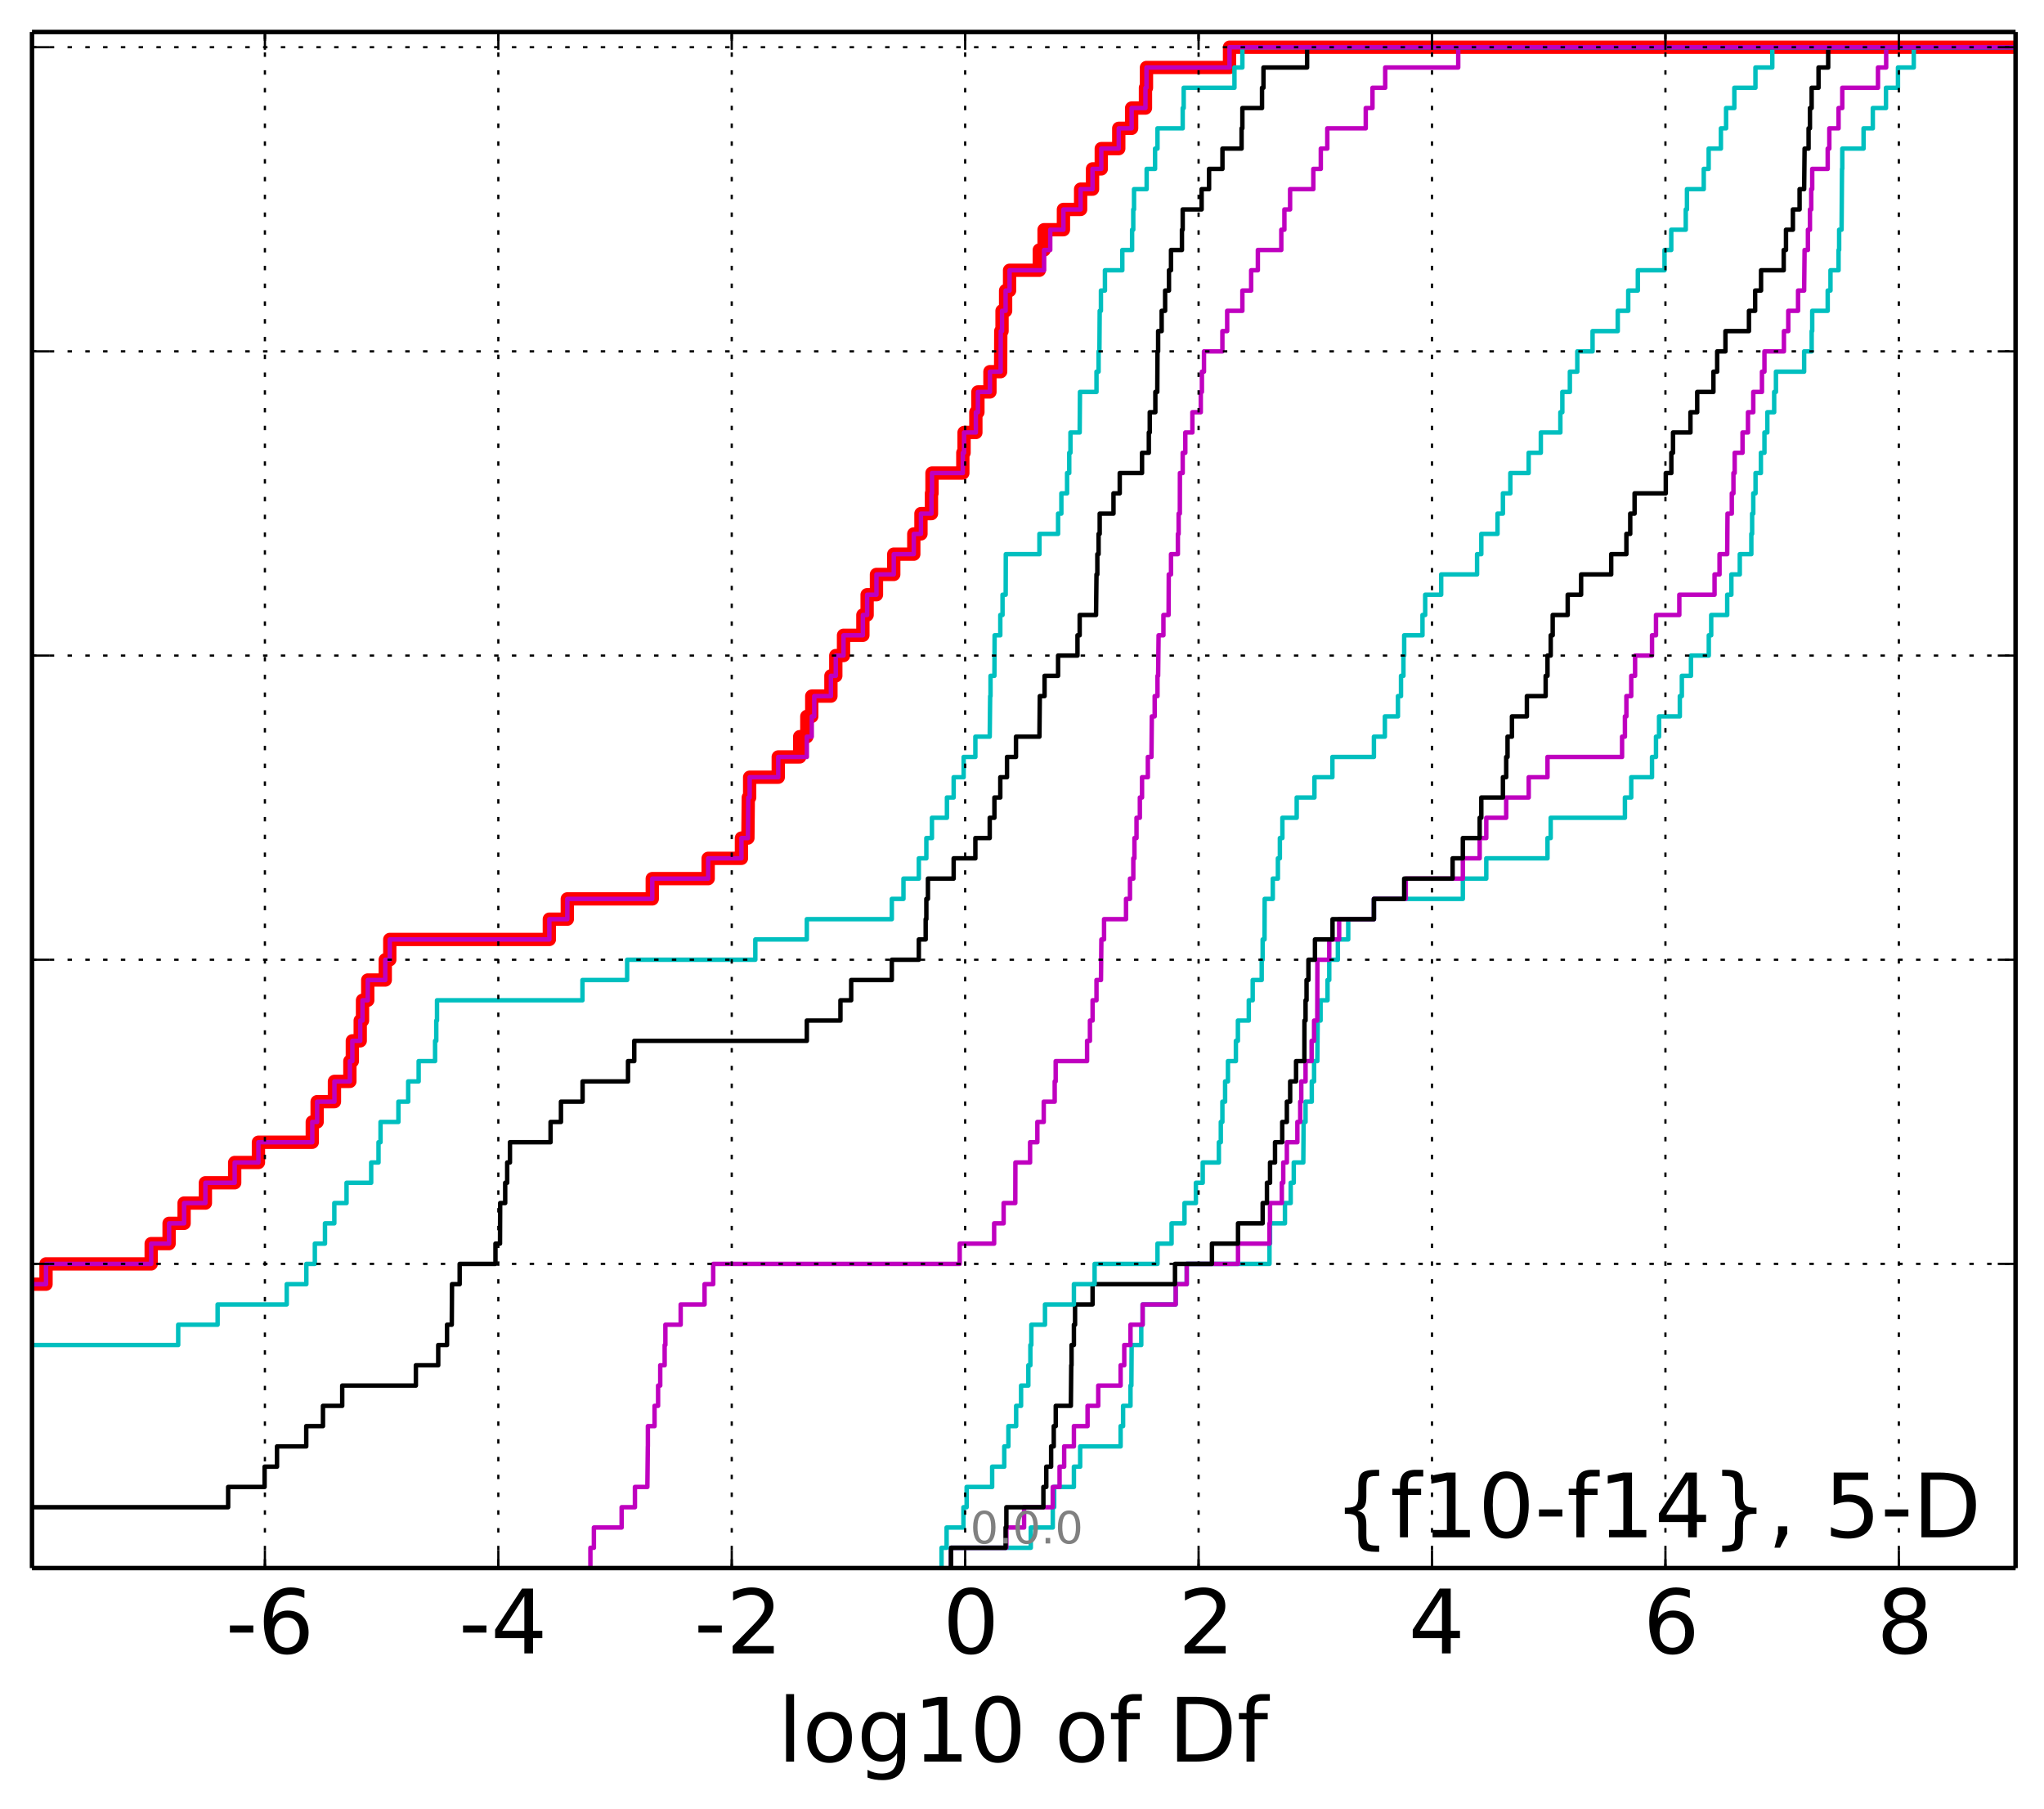 <?xml version="1.0" encoding="utf-8" standalone="no"?>
<!DOCTYPE svg PUBLIC "-//W3C//DTD SVG 1.1//EN"
  "http://www.w3.org/Graphics/SVG/1.1/DTD/svg11.dtd">
<!-- Created with matplotlib (http://matplotlib.org/) -->
<svg height="407pt" version="1.1" viewBox="0 0 460 407" width="460pt" xmlns="http://www.w3.org/2000/svg" xmlns:xlink="http://www.w3.org/1999/xlink">
 <defs>
  <style type="text/css">
*{stroke-linecap:butt;stroke-linejoin:round;}
  </style>
 </defs>
 <g id="figure_1">
  <g id="patch_1">
   <path d="
M0 407.712
L460.8 407.712
L460.8 0
L0 0
z
" style="fill:#ffffff;"/>
  </g>
  <g id="axes_1">
   <g id="patch_2">
    <path d="
M7.2 352.8
L453.6 352.8
L453.6 7.2
L7.2 7.2
z
" style="fill:#ffffff;"/>
   </g>
   <g id="line2d_1">
    <path clip-path="url(#p99b4b0da67)" d="
M-1 288.927
L10.357 288.927
L10.357 284.364
L34.024 284.364
L34.024 279.802
L38.054 279.802
L38.054 275.24
L41.43 275.24
L41.43 270.677
L46.223 270.677
L46.223 266.115
L52.815 266.115
L52.815 261.552
L58.161 261.552
L58.161 256.99
L70.279 256.99
L70.279 252.428
L71.371 252.428
L71.371 247.865
L75.265 247.865
L75.265 243.303
L78.74 243.303
L78.74 238.741
L79.295 238.741
L79.295 234.178
L81.068 234.178
L81.068 229.616
L81.583 229.616
L81.583 225.053
L82.763 225.053
L82.763 220.491
L86.704 220.491
L86.704 215.929
L87.719 215.929
L87.719 211.366
L123.63 211.366
L123.63 206.804
L127.674 206.804
L127.674 202.242
L146.793 202.242
L146.793 197.679
L159.372 197.679
L159.372 193.117
L166.862 193.117
L166.862 188.554
L168.313 188.554
L168.404 179.43
L168.708 179.43
L168.708 174.867
L175.144 174.867
L175.144 170.305
L179.97 170.305
L179.97 165.743
L181.576 165.743
L181.576 161.18
L182.684 161.18
L182.684 156.618
L186.998 156.618
L186.998 152.055
L188.094 152.055
L188.094 147.493
L189.834 147.493
L189.834 142.931
L194.19 142.931
L194.19 138.368
L195.146 138.368
L195.146 133.806
L197.245 133.806
L197.245 129.244
L201.14 129.244
L201.14 124.681
L205.647 124.681
L205.647 120.119
L207.26 120.119
L207.26 115.556
L209.627 115.556
L209.627 110.994
L209.745 110.994
L209.745 106.432
L216.683 106.432
L216.683 101.869
L216.962 101.869
L216.962 97.307
L219.616 97.307
L219.616 92.745
L220.078 92.745
L220.078 88.182
L222.786 88.182
L222.786 83.62
L225.193 83.62
L225.224 74.495
L225.507 74.495
L225.507 69.933
L226.311 69.933
L226.311 65.37
L227.203 65.37
L227.203 60.808
L233.892 60.808
L233.892 56.245
L234.966 56.245
L234.966 51.683
L239.324 51.683
L239.324 47.121
L243.192 47.121
L243.192 42.558
L245.874 42.558
L245.874 37.996
L247.84 37.996
L247.84 33.434
L251.776 33.434
L251.776 28.871
L254.671 28.871
L254.671 24.309
L257.786 24.309
L257.786 19.747
L258.011 19.747
L258.011 15.184
L276.703 15.184
L276.703 10.622
L276.703 10.622
L453.6 10.622
L453.6 10.622" style="fill:none;stroke:#ff0000;stroke-linecap:square;stroke-width:3.0;"/>
   </g>
   <g id="line2d_2">
    <path clip-path="url(#p99b4b0da67)" d="
M214.023 352.8
L214.023 348.238
L231.981 348.238
L231.981 343.675
L236.926 343.675
L236.926 339.113
L237.243 339.113
L237.243 334.55
L241.682 334.55
L241.682 329.988
L243.09 329.988
L243.09 325.426
L252.192 325.426
L252.192 320.863
L252.749 320.863
L252.749 316.301
L254.416 316.301
L254.416 311.739
L254.616 311.739
L254.676 302.614
L256.84 302.614
L256.84 298.051
L257.145 298.051
L257.145 293.489
L264.589 293.489
L264.589 288.927
L267.074 288.927
L267.074 284.364
L285.698 284.364
L285.698 279.802
L285.822 279.802
L285.822 275.24
L289.177 275.24
L289.177 270.677
L290.47 270.677
L290.47 266.115
L291.159 266.115
L291.159 261.552
L293.306 261.552
L293.378 252.428
L293.814 252.428
L293.814 247.865
L295.214 247.865
L295.214 243.303
L295.733 243.303
L295.733 238.741
L296.464 238.741
L296.543 229.616
L297.195 229.616
L297.195 225.053
L298.759 225.053
L298.759 220.491
L299.148 220.491
L299.148 215.929
L301.084 215.929
L301.084 211.366
L303.415 211.366
L303.415 206.804
L309.198 206.804
L309.198 202.242
L329.211 202.242
L329.211 197.679
L334.487 197.679
L334.487 193.117
L348.263 193.117
L348.263 188.554
L348.98 188.554
L348.98 183.992
L365.687 183.992
L365.687 179.43
L367.107 179.43
L367.107 174.867
L371.785 174.867
L371.785 170.305
L372.68 170.305
L372.68 165.743
L373.367 165.743
L373.367 161.18
L378.043 161.18
L378.043 156.618
L378.497 156.618
L378.497 152.055
L380.547 152.055
L380.547 147.493
L384.561 147.493
L384.561 142.931
L385.103 142.931
L385.103 138.368
L388.707 138.368
L388.707 133.806
L389.644 133.806
L389.644 129.244
L391.537 129.244
L391.537 124.681
L394.136 124.681
L394.136 120.119
L394.314 120.119
L394.314 115.556
L394.573 115.556
L394.573 110.994
L395.082 110.994
L395.082 106.432
L396.287 106.432
L396.287 101.869
L397.087 101.869
L397.087 97.307
L397.737 97.307
L397.737 92.745
L399.274 92.745
L399.274 88.182
L399.673 88.182
L399.673 83.62
L406.019 83.62
L406.019 79.057
L407.715 79.057
L407.715 74.495
L407.838 74.495
L407.838 69.933
L411.322 69.933
L411.322 65.37
L411.947 65.37
L411.947 60.808
L413.767 60.808
L413.767 56.245
L413.898 56.245
L413.898 51.683
L414.445 51.683
L414.545 37.996
L414.604 37.996
L414.604 33.434
L419.393 33.434
L419.393 28.871
L421.474 28.871
L421.474 24.309
L424.435 24.309
L424.435 19.747
L427.135 19.747
L427.135 15.184
L430.693 15.184
L430.693 10.622
L430.693 10.622
L453.6 10.622
L453.6 10.622" style="fill:none;stroke:#00bfbf;stroke-linecap:square;"/>
   </g>
   <g id="line2d_3">
    <path clip-path="url(#p99b4b0da67)" d="
M214.023 352.8
L214.023 348.238
L226.484 348.238
L226.484 343.675
L230.47 343.675
L230.47 339.113
L236.926 339.113
L236.926 334.55
L238.454 334.55
L238.454 329.988
L239.491 329.988
L239.491 325.426
L241.682 325.426
L241.682 320.863
L244.755 320.863
L244.755 316.301
L247.158 316.301
L247.158 311.739
L252.192 311.739
L252.192 307.176
L253.013 307.176
L253.013 302.614
L254.416 302.614
L254.416 298.051
L257.145 298.051
L257.145 293.489
L264.589 293.489
L264.589 288.927
L267.074 288.927
L267.074 284.364
L278.615 284.364
L278.615 279.802
L285.698 279.802
L285.698 275.24
L285.822 275.24
L285.822 270.677
L288.473 270.677
L288.473 266.115
L288.796 266.115
L288.796 261.552
L289.606 261.552
L289.606 256.99
L291.972 256.99
L291.972 252.428
L292.614 252.428
L292.614 247.865
L292.851 247.865
L292.851 243.303
L293.814 243.303
L293.814 238.741
L295.18 238.741
L295.18 234.178
L295.733 234.178
L295.733 229.616
L296.449 229.616
L296.481 215.929
L299.148 215.929
L299.148 211.366
L301.375 211.366
L301.375 206.804
L309.198 206.804
L309.198 202.242
L316.369 202.242
L316.369 197.679
L329.211 197.679
L329.211 193.117
L332.998 193.117
L332.998 188.554
L334.487 188.554
L334.487 183.992
L338.966 183.992
L338.966 179.43
L344.034 179.43
L344.034 174.867
L348.263 174.867
L348.263 170.305
L365.044 170.305
L365.044 165.743
L365.687 165.743
L365.687 161.18
L366.016 161.18
L366.016 156.618
L367.107 156.618
L367.107 152.055
L367.974 152.055
L367.974 147.493
L371.785 147.493
L371.785 142.931
L372.68 142.931
L372.68 138.368
L377.929 138.368
L377.929 133.806
L385.858 133.806
L385.858 129.244
L386.98 129.244
L386.98 124.681
L388.707 124.681
L388.774 115.556
L389.74 115.556
L389.74 110.994
L390.109 110.994
L390.109 106.432
L390.389 106.432
L390.389 101.869
L392.152 101.869
L392.152 97.307
L393.379 97.307
L393.379 92.745
L394.573 92.745
L394.573 88.182
L396.528 88.182
L396.528 83.62
L397.087 83.62
L397.087 79.057
L401.471 79.057
L401.471 74.495
L402.448 74.495
L402.448 69.933
L404.651 69.933
L404.651 65.37
L406.019 65.37
L406.12 56.245
L406.871 56.245
L406.871 51.683
L407.328 51.683
L407.328 47.121
L407.619 47.121
L407.619 42.558
L407.838 42.558
L407.838 37.996
L411.322 37.996
L411.322 33.434
L411.688 33.434
L411.688 28.871
L413.767 28.871
L413.767 24.309
L414.604 24.309
L414.604 19.747
L422.638 19.747
L422.638 15.184
L424.48 15.184
L424.48 10.622
L424.48 10.622
L453.6 10.622
L453.6 10.622" style="fill:none;stroke:#bf00bf;stroke-linecap:square;"/>
   </g>
   <g id="line2d_4">
    <path clip-path="url(#p99b4b0da67)" d="
M214.023 352.8
L214.023 348.238
L226.309 348.238
L226.309 343.675
L226.484 343.675
L226.484 339.113
L234.813 339.113
L234.813 334.55
L235.467 334.55
L235.467 329.988
L236.554 329.988
L236.554 325.426
L237.148 325.426
L237.148 320.863
L237.596 320.863
L237.596 316.301
L240.997 316.301
L241.085 307.176
L241.153 307.176
L241.153 302.614
L241.682 302.614
L241.682 298.051
L241.942 298.051
L241.942 293.489
L245.883 293.489
L245.883 288.927
L264.432 288.927
L264.432 284.364
L272.746 284.364
L272.746 279.802
L278.615 279.802
L278.615 275.24
L284.16 275.24
L284.16 270.677
L285.124 270.677
L285.124 266.115
L285.822 266.115
L285.822 261.552
L286.941 261.552
L286.941 256.99
L288.562 256.99
L288.562 252.428
L289.606 252.428
L289.606 247.865
L290.35 247.865
L290.35 243.303
L291.676 243.303
L291.676 238.741
L293.548 238.741
L293.565 229.616
L293.814 229.616
L293.814 225.053
L294.036 225.053
L294.036 220.491
L294.457 220.491
L294.457 215.929
L295.929 215.929
L295.929 211.366
L299.881 211.366
L299.881 206.804
L309.198 206.804
L309.198 202.242
L316.01 202.242
L316.01 197.679
L326.908 197.679
L326.908 193.117
L329.211 193.117
L329.211 188.554
L332.998 188.554
L332.998 183.992
L333.368 183.992
L333.368 179.43
L338.229 179.43
L338.229 174.867
L338.966 174.867
L338.966 170.305
L339.27 170.305
L339.27 165.743
L340.263 165.743
L340.263 161.18
L343.624 161.18
L343.624 156.618
L347.846 156.618
L347.846 152.055
L348.263 152.055
L348.263 147.493
L348.987 147.493
L348.987 142.931
L349.431 142.931
L349.431 138.368
L352.811 138.368
L352.811 133.806
L355.827 133.806
L355.827 129.244
L362.599 129.244
L362.599 124.681
L366.016 124.681
L366.016 120.119
L366.884 120.119
L366.884 115.556
L367.861 115.556
L367.861 110.994
L374.882 110.994
L374.882 106.432
L376.134 106.432
L376.134 101.869
L376.511 101.869
L376.511 97.307
L380.433 97.307
L380.433 92.745
L381.954 92.745
L381.954 88.182
L385.603 88.182
L385.603 83.62
L386.448 83.62
L386.448 79.057
L388.31 79.057
L388.31 74.495
L393.6 74.495
L393.6 69.933
L394.991 69.933
L394.991 65.37
L396.321 65.37
L396.321 60.808
L401.423 60.808
L401.423 56.245
L401.934 56.245
L401.934 51.683
L403.49 51.683
L403.49 47.121
L404.995 47.121
L404.995 42.558
L406.019 42.558
L406.12 33.434
L407.018 33.434
L407.018 28.871
L407.328 28.871
L407.328 24.309
L407.711 24.309
L407.711 19.747
L409.259 19.747
L409.259 15.184
L411.432 15.184
L411.432 10.622
L411.432 10.622
L453.6 10.622
L453.6 10.622" style="fill:none;stroke:#000000;stroke-linecap:square;"/>
   </g>
   <g id="line2d_5">
    <path clip-path="url(#p99b4b0da67)" d="
M211.892 352.8
L211.892 348.238
L213.032 348.238
L213.032 343.675
L216.819 343.675
L216.819 339.113
L217.54 339.113
L217.54 334.55
L223.284 334.55
L223.284 329.988
L226.008 329.988
L226.008 325.426
L226.938 325.426
L226.938 320.863
L228.684 320.863
L228.684 316.301
L229.791 316.301
L229.791 311.739
L231.427 311.739
L231.427 307.176
L231.884 307.176
L231.884 302.614
L232.103 302.614
L232.103 298.051
L235.173 298.051
L235.173 293.489
L241.682 293.489
L241.682 288.927
L246.34 288.927
L246.34 284.364
L260.493 284.364
L260.493 279.802
L263.663 279.802
L263.663 275.24
L266.571 275.24
L266.571 270.677
L269.13 270.677
L269.13 266.115
L270.673 266.115
L270.673 261.552
L274.304 261.552
L274.304 256.99
L274.74 256.99
L274.74 252.428
L275.097 252.428
L275.097 247.865
L275.707 247.865
L275.707 243.303
L276.349 243.303
L276.349 238.741
L278.134 238.741
L278.134 234.178
L278.588 234.178
L278.588 229.616
L281.038 229.616
L281.038 225.053
L281.918 225.053
L281.918 220.491
L283.944 220.491
L283.944 215.929
L284.16 215.929
L284.16 211.366
L284.585 211.366
L284.615 202.242
L286.439 202.242
L286.439 197.679
L287.59 197.679
L287.59 193.117
L288.033 193.117
L288.033 188.554
L288.6 188.554
L288.6 183.992
L291.821 183.992
L291.821 179.43
L295.812 179.43
L295.812 174.867
L299.856 174.867
L299.856 170.305
L309.198 170.305
L309.198 165.743
L311.663 165.743
L311.663 161.18
L314.606 161.18
L314.606 156.618
L315.294 156.618
L315.294 152.055
L315.842 152.055
L315.842 147.493
L316.01 147.493
L316.01 142.931
L320.129 142.931
L320.129 138.368
L320.737 138.368
L320.737 133.806
L324.336 133.806
L324.336 129.244
L332.413 129.244
L332.413 124.681
L333.368 124.681
L333.368 120.119
L337.014 120.119
L337.014 115.556
L338.229 115.556
L338.229 110.994
L339.899 110.994
L339.899 106.432
L344.021 106.432
L344.021 101.869
L346.762 101.869
L346.762 97.307
L351.159 97.307
L351.159 92.745
L351.604 92.745
L351.604 88.182
L353.296 88.182
L353.296 83.62
L354.968 83.62
L354.968 79.057
L358.406 79.057
L358.406 74.495
L364.071 74.495
L364.071 69.933
L366.431 69.933
L366.431 65.37
L368.592 65.37
L368.592 60.808
L374.598 60.808
L374.598 56.245
L376.116 56.245
L376.116 51.683
L379.378 51.683
L379.378 47.121
L379.649 47.121
L379.649 42.558
L383.429 42.558
L383.429 37.996
L384.533 37.996
L384.533 33.434
L387.288 33.434
L387.288 28.871
L388.453 28.871
L388.453 24.309
L390.311 24.309
L390.311 19.747
L395.062 19.747
L395.062 15.184
L398.855 15.184
L398.855 10.622
L398.855 10.622
L453.6 10.622
L453.6 10.622" style="fill:none;stroke:#00bfbf;stroke-linecap:square;"/>
   </g>
   <g id="line2d_6">
    <path clip-path="url(#p99b4b0da67)" d="
M132.869 352.8
L132.869 348.238
L133.654 348.238
L133.654 343.675
L139.898 343.675
L139.898 339.113
L142.89 339.113
L142.89 334.55
L145.69 334.55
L145.792 325.426
L145.805 325.426
L145.805 320.863
L147.307 320.863
L147.307 316.301
L148.103 316.301
L148.103 311.739
L148.586 311.739
L148.586 307.176
L149.579 307.176
L149.579 302.614
L149.744 302.614
L149.744 298.051
L153.186 298.051
L153.186 293.489
L158.561 293.489
L158.561 288.927
L160.507 288.927
L160.507 284.364
L215.981 284.364
L215.981 279.802
L223.729 279.802
L223.729 275.24
L225.866 275.24
L225.866 270.677
L228.489 270.677
L228.516 261.552
L231.817 261.552
L231.817 256.99
L233.455 256.99
L233.455 252.428
L234.893 252.428
L234.893 247.865
L237.358 247.865
L237.358 243.303
L237.581 243.303
L237.581 238.741
L244.646 238.741
L244.646 234.178
L245.287 234.178
L245.287 229.616
L245.886 229.616
L245.886 225.053
L246.765 225.053
L246.765 220.491
L247.774 220.491
L247.866 211.366
L248.469 211.366
L248.469 206.804
L253.412 206.804
L253.412 202.242
L254.301 202.242
L254.301 197.679
L255.05 197.679
L255.05 193.117
L255.306 193.117
L255.306 188.554
L255.771 188.554
L255.771 183.992
L256.521 183.992
L256.521 179.43
L257.014 179.43
L257.014 174.867
L258.323 174.867
L258.323 170.305
L259.137 170.305
L259.217 161.18
L259.858 161.18
L259.858 156.618
L260.493 156.618
L260.493 152.055
L260.637 152.055
L260.739 142.931
L261.826 142.931
L261.826 138.368
L262.988 138.368
L263.029 129.244
L263.533 129.244
L263.533 124.681
L265.082 124.681
L265.082 120.119
L265.25 120.119
L265.25 115.556
L265.52 115.556
L265.539 106.432
L266.165 106.432
L266.165 101.869
L266.753 101.869
L266.753 97.307
L268.343 97.307
L268.343 92.745
L270.236 92.745
L270.236 88.182
L270.489 88.182
L270.489 83.62
L270.956 83.62
L270.956 79.057
L275.097 79.057
L275.097 74.495
L276.173 74.495
L276.173 69.933
L279.595 69.933
L279.595 65.37
L281.572 65.37
L281.572 60.808
L283.078 60.808
L283.078 56.245
L288.355 56.245
L288.355 51.683
L289.052 51.683
L289.052 47.121
L290.333 47.121
L290.333 42.558
L295.565 42.558
L295.565 37.996
L297.245 37.996
L297.245 33.434
L298.707 33.434
L298.707 28.871
L307.36 28.871
L307.36 24.309
L308.876 24.309
L308.876 19.747
L311.739 19.747
L311.739 15.184
L328.174 15.184
L328.174 10.622
L328.174 10.622
L453.6 10.622
L453.6 10.622" style="fill:none;stroke:#bf00bf;stroke-linecap:square;"/>
   </g>
   <g id="line2d_7">
    <path clip-path="url(#p99b4b0da67)" d="
M-1 339.113
L51.343 339.113
L51.343 334.55
L59.548 334.55
L59.548 329.988
L62.342 329.988
L62.342 325.426
L68.921 325.426
L68.921 320.863
L72.682 320.863
L72.682 316.301
L77.016 316.301
L77.016 311.739
L93.592 311.739
L93.592 307.176
L98.623 307.176
L98.623 302.614
L100.601 302.614
L100.601 298.051
L101.67 298.051
L101.724 288.927
L103.448 288.927
L103.448 284.364
L111.504 284.364
L111.504 279.802
L112.527 279.802
L112.564 270.677
L113.694 270.677
L113.694 266.115
L114.142 266.115
L114.142 261.552
L114.764 261.552
L114.764 256.99
L123.907 256.99
L123.907 252.428
L126.244 252.428
L126.244 247.865
L131.111 247.865
L131.111 243.303
L141.333 243.303
L141.333 238.741
L142.74 238.741
L142.74 234.178
L181.576 234.178
L181.576 229.616
L189.143 229.616
L189.143 225.053
L191.556 225.053
L191.556 220.491
L200.703 220.491
L200.703 215.929
L206.78 215.929
L206.78 211.366
L208.322 211.366
L208.322 206.804
L208.475 206.804
L208.475 202.242
L208.832 202.242
L208.832 197.679
L214.62 197.679
L214.62 193.117
L219.508 193.117
L219.508 188.554
L222.736 188.554
L222.736 183.992
L223.791 183.992
L223.791 179.43
L225.116 179.43
L225.116 174.867
L226.626 174.867
L226.626 170.305
L228.646 170.305
L228.646 165.743
L233.923 165.743
L234.008 156.618
L235.078 156.618
L235.078 152.055
L238.119 152.055
L238.119 147.493
L242.486 147.493
L242.486 142.931
L242.98 142.931
L242.98 138.368
L246.664 138.368
L246.765 129.244
L246.954 129.244
L246.954 124.681
L247.236 124.681
L247.236 120.119
L247.485 120.119
L247.485 115.556
L250.587 115.556
L250.587 110.994
L251.995 110.994
L251.995 106.432
L257.014 106.432
L257.014 101.869
L258.542 101.869
L258.542 97.307
L258.751 97.307
L258.751 92.745
L260.01 92.745
L260.01 88.182
L260.445 88.182
L260.493 79.057
L260.637 79.057
L260.637 74.495
L261.43 74.495
L261.43 69.933
L262.21 69.933
L262.21 65.37
L263.075 65.37
L263.075 60.808
L263.533 60.808
L263.533 56.245
L265.994 56.245
L265.994 51.683
L266.165 51.683
L266.165 47.121
L270.427 47.121
L270.427 42.558
L272.102 42.558
L272.102 37.996
L275.111 37.996
L275.111 33.434
L279.418 33.434
L279.418 28.871
L279.595 28.871
L279.595 24.309
L284.016 24.309
L284.016 19.747
L284.341 19.747
L284.341 15.184
L294.16 15.184
L294.16 10.622
L294.16 10.622
L453.6 10.622
L453.6 10.622" style="fill:none;stroke:#000000;stroke-linecap:square;"/>
   </g>
   <g id="line2d_8">
    <path clip-path="url(#p99b4b0da67)" d="
M-1 302.614
L40.103 302.614
L40.103 298.051
L48.975 298.051
L48.975 293.489
L64.529 293.489
L64.529 288.927
L68.944 288.927
L68.944 284.364
L70.855 284.364
L70.855 279.802
L73.136 279.802
L73.136 275.24
L75.238 275.24
L75.238 270.677
L77.989 270.677
L77.989 266.115
L83.533 266.115
L83.533 261.552
L85.184 261.552
L85.184 256.99
L85.638 256.99
L85.638 252.428
L89.661 252.428
L89.661 247.865
L91.862 247.865
L91.862 243.303
L94.216 243.303
L94.216 238.741
L97.913 238.741
L97.913 234.178
L98.183 234.178
L98.183 229.616
L98.35 229.616
L98.35 225.053
L131.082 225.053
L131.082 220.491
L141.138 220.491
L141.138 215.929
L169.985 215.929
L169.985 211.366
L181.576 211.366
L181.576 206.804
L200.703 206.804
L200.703 202.242
L203.324 202.242
L203.324 197.679
L206.78 197.679
L206.78 193.117
L208.475 193.117
L208.475 188.554
L209.733 188.554
L209.733 183.992
L213.106 183.992
L213.106 179.43
L214.62 179.43
L214.62 174.867
L216.868 174.867
L216.868 170.305
L219.508 170.305
L219.508 165.743
L222.736 165.743
L222.833 156.618
L222.916 156.618
L222.916 152.055
L223.791 152.055
L223.839 142.931
L225.116 142.931
L225.116 138.368
L225.619 138.368
L225.619 133.806
L226.328 133.806
L226.356 124.681
L233.923 124.681
L233.923 120.119
L238.119 120.119
L238.119 115.556
L238.858 115.556
L238.858 110.994
L240.146 110.994
L240.146 106.432
L240.632 106.432
L240.632 101.869
L240.904 101.869
L240.904 97.307
L242.98 97.307
L243.047 88.182
L246.765 88.182
L246.765 83.62
L247.236 83.62
L247.236 79.057
L247.42 79.057
L247.485 69.933
L247.763 69.933
L247.763 65.37
L248.666 65.37
L248.666 60.808
L252.577 60.808
L252.577 56.245
L254.776 56.245
L254.776 51.683
L255.04 51.683
L255.04 47.121
L255.214 47.121
L255.214 42.558
L258.053 42.558
L258.053 37.996
L259.945 37.996
L259.945 33.434
L260.493 33.434
L260.493 28.871
L266.165 28.871
L266.165 24.309
L266.39 24.309
L266.39 19.747
L277.813 19.747
L277.813 15.184
L279.595 15.184
L279.595 10.622
L279.595 10.622
L453.6 10.622
L453.6 10.622" style="fill:none;stroke:#00bfbf;stroke-linecap:square;"/>
   </g>
   <g id="line2d_9">
    <path clip-path="url(#p99b4b0da67)" d="
M-1 288.927
L10.357 288.927
L10.357 284.364
L34.024 284.364
L34.024 279.802
L38.054 279.802
L38.054 275.24
L41.43 275.24
L41.43 270.677
L46.223 270.677
L46.223 266.115
L52.815 266.115
L52.815 261.552
L58.161 261.552
L58.161 256.99
L70.279 256.99
L70.279 252.428
L71.371 252.428
L71.371 247.865
L75.265 247.865
L75.265 243.303
L78.74 243.303
L78.74 238.741
L79.295 238.741
L79.295 234.178
L81.068 234.178
L81.068 229.616
L81.583 229.616
L81.583 225.053
L82.763 225.053
L82.763 220.491
L86.704 220.491
L86.704 215.929
L87.719 215.929
L87.719 211.366
L123.63 211.366
L123.63 206.804
L127.674 206.804
L127.674 202.242
L146.793 202.242
L146.793 197.679
L159.372 197.679
L159.372 193.117
L166.862 193.117
L166.862 188.554
L168.313 188.554
L168.404 179.43
L168.708 179.43
L168.708 174.867
L175.144 174.867
L175.144 170.305
L181.576 170.305
L181.576 165.743
L182.684 165.743
L182.684 161.18
L183.249 161.18
L183.249 156.618
L186.998 156.618
L186.998 152.055
L188.094 152.055
L188.094 147.493
L189.834 147.493
L189.834 142.931
L194.19 142.931
L194.19 138.368
L195.146 138.368
L195.146 133.806
L197.245 133.806
L197.245 129.244
L201.14 129.244
L201.14 124.681
L205.647 124.681
L205.647 120.119
L207.26 120.119
L207.26 115.556
L209.627 115.556
L209.627 110.994
L209.745 110.994
L209.745 106.432
L216.683 106.432
L216.683 101.869
L216.962 101.869
L216.962 97.307
L219.616 97.307
L219.616 92.745
L220.078 92.745
L220.078 88.182
L222.786 88.182
L222.786 83.62
L225.193 83.62
L225.224 74.495
L225.507 74.495
L225.507 69.933
L226.311 69.933
L226.311 65.37
L227.203 65.37
L227.203 60.808
L234.966 60.808
L234.966 56.245
L236.356 56.245
L236.356 51.683
L239.324 51.683
L239.324 47.121
L243.192 47.121
L243.192 42.558
L245.874 42.558
L245.874 37.996
L247.842 37.996
L247.842 33.434
L251.776 33.434
L251.776 28.871
L254.673 28.871
L254.673 24.309
L257.786 24.309
L257.786 19.747
L258.011 19.747
L258.011 15.184
L276.703 15.184
L276.703 10.622
L276.703 10.622
L453.6 10.622
L453.6 10.622" style="fill:none;stroke:#bf00bf;stroke-linecap:square;"/>
   </g>
   <g id="matplotlib.axis_1">
    <g id="xtick_1"/>
    <g id="xtick_2">
     <g id="line2d_10">
      <path clip-path="url(#p99b4b0da67)" d="
M59.617 352.8
L59.617 7.2" style="fill:none;stroke:#000000;stroke-dasharray:1,3;stroke-dashoffset:0.0;stroke-width:0.5;"/>
     </g>
     <g id="line2d_11">
      <defs>
       <path d="
M0 0
L0 -4" id="m93b0483c22" style="stroke:#000000;stroke-width:0.5;"/>
      </defs>
      <g>
       <use style="stroke:#000000;stroke-width:0.5;" x="59.617" xlink:href="#m93b0483c22" y="352.8"/>
      </g>
     </g>
     <g id="line2d_12">
      <defs>
       <path d="
M0 0
L0 4" id="m741efc42ff" style="stroke:#000000;stroke-width:0.5;"/>
      </defs>
      <g>
       <use style="stroke:#000000;stroke-width:0.5;" x="59.617" xlink:href="#m741efc42ff" y="7.2"/>
      </g>
     </g>
     <g id="text_1">
      <!-- -6 -->
      <defs>
       <path d="
M33.016 40.375
Q26.375 40.375 22.484 35.828
Q18.609 31.297 18.609 23.391
Q18.609 15.531 22.484 10.953
Q26.375 6.391 33.016 6.391
Q39.656 6.391 43.531 10.953
Q47.406 15.531 47.406 23.391
Q47.406 31.297 43.531 35.828
Q39.656 40.375 33.016 40.375
M52.594 71.297
L52.594 62.312
Q48.875 64.062 45.094 64.984
Q41.312 65.922 37.594 65.922
Q27.828 65.922 22.672 59.328
Q17.531 52.734 16.797 39.406
Q19.672 43.656 24.016 45.922
Q28.375 48.188 33.594 48.188
Q44.578 48.188 50.953 41.516
Q57.328 34.859 57.328 23.391
Q57.328 12.156 50.688 5.359
Q44.047 -1.422 33.016 -1.422
Q20.359 -1.422 13.672 8.266
Q6.984 17.969 6.984 36.375
Q6.984 53.656 15.188 63.938
Q23.391 74.219 37.203 74.219
Q40.922 74.219 44.703 73.484
Q48.484 72.75 52.594 71.297" id="BitstreamVeraSans-Roman-36"/>
       <path d="
M4.891 31.391
L31.203 31.391
L31.203 23.391
L4.891 23.391
z
" id="BitstreamVeraSans-Roman-2d"/>
      </defs>
      <g transform="translate(50.766 371.997)scale(0.2 -0.2)">
       <use xlink:href="#BitstreamVeraSans-Roman-2d"/>
       <use x="36.084" xlink:href="#BitstreamVeraSans-Roman-36"/>
      </g>
     </g>
    </g>
    <g id="xtick_3">
     <g id="line2d_13">
      <path clip-path="url(#p99b4b0da67)" d="
M112.148 352.8
L112.148 7.2" style="fill:none;stroke:#000000;stroke-dasharray:1,3;stroke-dashoffset:0.0;stroke-width:0.5;"/>
     </g>
     <g id="line2d_14">
      <g>
       <use style="stroke:#000000;stroke-width:0.5;" x="112.148" xlink:href="#m93b0483c22" y="352.8"/>
      </g>
     </g>
     <g id="line2d_15">
      <g>
       <use style="stroke:#000000;stroke-width:0.5;" x="112.148" xlink:href="#m741efc42ff" y="7.2"/>
      </g>
     </g>
     <g id="text_2">
      <!-- -4 -->
      <defs>
       <path d="
M37.797 64.312
L12.891 25.391
L37.797 25.391
z

M35.203 72.906
L47.609 72.906
L47.609 25.391
L58.016 25.391
L58.016 17.188
L47.609 17.188
L47.609 0
L37.797 0
L37.797 17.188
L4.891 17.188
L4.891 26.703
z
" id="BitstreamVeraSans-Roman-34"/>
      </defs>
      <g transform="translate(103.228 371.997)scale(0.2 -0.2)">
       <use xlink:href="#BitstreamVeraSans-Roman-2d"/>
       <use x="36.084" xlink:href="#BitstreamVeraSans-Roman-34"/>
      </g>
     </g>
    </g>
    <g id="xtick_4">
     <g id="line2d_16">
      <path clip-path="url(#p99b4b0da67)" d="
M164.679 352.8
L164.679 7.2" style="fill:none;stroke:#000000;stroke-dasharray:1,3;stroke-dashoffset:0.0;stroke-width:0.5;"/>
     </g>
     <g id="line2d_17">
      <g>
       <use style="stroke:#000000;stroke-width:0.5;" x="164.679" xlink:href="#m93b0483c22" y="352.8"/>
      </g>
     </g>
     <g id="line2d_18">
      <g>
       <use style="stroke:#000000;stroke-width:0.5;" x="164.679" xlink:href="#m741efc42ff" y="7.2"/>
      </g>
     </g>
     <g id="text_3">
      <!-- -2 -->
      <defs>
       <path d="
M19.188 8.297
L53.609 8.297
L53.609 0
L7.328 0
L7.328 8.297
Q12.938 14.109 22.625 23.891
Q32.328 33.688 34.812 36.531
Q39.547 41.844 41.422 45.531
Q43.312 49.219 43.312 52.781
Q43.312 58.594 39.234 62.25
Q35.156 65.922 28.609 65.922
Q23.969 65.922 18.812 64.312
Q13.672 62.703 7.812 59.422
L7.812 69.391
Q13.766 71.781 18.938 73
Q24.125 74.219 28.422 74.219
Q39.75 74.219 46.484 68.547
Q53.219 62.891 53.219 53.422
Q53.219 48.922 51.531 44.891
Q49.859 40.875 45.406 35.406
Q44.188 33.984 37.641 27.219
Q31.109 20.453 19.188 8.297" id="BitstreamVeraSans-Roman-32"/>
      </defs>
      <g transform="translate(156.2 371.997)scale(0.2 -0.2)">
       <use xlink:href="#BitstreamVeraSans-Roman-2d"/>
       <use x="36.084" xlink:href="#BitstreamVeraSans-Roman-32"/>
      </g>
     </g>
    </g>
    <g id="xtick_5">
     <g id="line2d_19">
      <path clip-path="url(#p99b4b0da67)" d="
M217.21 352.8
L217.21 7.2" style="fill:none;stroke:#000000;stroke-dasharray:1,3;stroke-dashoffset:0.0;stroke-width:0.5;"/>
     </g>
     <g id="line2d_20">
      <g>
       <use style="stroke:#000000;stroke-width:0.5;" x="217.21" xlink:href="#m93b0483c22" y="352.8"/>
      </g>
     </g>
     <g id="line2d_21">
      <g>
       <use style="stroke:#000000;stroke-width:0.5;" x="217.21" xlink:href="#m741efc42ff" y="7.2"/>
      </g>
     </g>
     <g id="text_4">
      <!-- 0 -->
      <defs>
       <path d="
M31.781 66.406
Q24.172 66.406 20.328 58.906
Q16.5 51.422 16.5 36.375
Q16.5 21.391 20.328 13.891
Q24.172 6.391 31.781 6.391
Q39.453 6.391 43.281 13.891
Q47.125 21.391 47.125 36.375
Q47.125 51.422 43.281 58.906
Q39.453 66.406 31.781 66.406
M31.781 74.219
Q44.047 74.219 50.516 64.516
Q56.984 54.828 56.984 36.375
Q56.984 17.969 50.516 8.266
Q44.047 -1.422 31.781 -1.422
Q19.531 -1.422 13.062 8.266
Q6.594 17.969 6.594 36.375
Q6.594 54.828 13.062 64.516
Q19.531 74.219 31.781 74.219" id="BitstreamVeraSans-Roman-30"/>
      </defs>
      <g transform="translate(212.171 371.997)scale(0.2 -0.2)">
       <use xlink:href="#BitstreamVeraSans-Roman-30"/>
      </g>
     </g>
    </g>
    <g id="xtick_6">
     <g id="line2d_22">
      <path clip-path="url(#p99b4b0da67)" d="
M269.741 352.8
L269.741 7.2" style="fill:none;stroke:#000000;stroke-dasharray:1,3;stroke-dashoffset:0.0;stroke-width:0.5;"/>
     </g>
     <g id="line2d_23">
      <g>
       <use style="stroke:#000000;stroke-width:0.5;" x="269.741" xlink:href="#m93b0483c22" y="352.8"/>
      </g>
     </g>
     <g id="line2d_24">
      <g>
       <use style="stroke:#000000;stroke-width:0.5;" x="269.741" xlink:href="#m741efc42ff" y="7.2"/>
      </g>
     </g>
     <g id="text_5">
      <!-- 2 -->
      <g transform="translate(265.113 371.997)scale(0.2 -0.2)">
       <use xlink:href="#BitstreamVeraSans-Roman-32"/>
      </g>
     </g>
    </g>
    <g id="xtick_7">
     <g id="line2d_25">
      <path clip-path="url(#p99b4b0da67)" d="
M322.272 352.8
L322.272 7.2" style="fill:none;stroke:#000000;stroke-dasharray:1,3;stroke-dashoffset:0.0;stroke-width:0.5;"/>
     </g>
     <g id="line2d_26">
      <g>
       <use style="stroke:#000000;stroke-width:0.5;" x="322.272" xlink:href="#m93b0483c22" y="352.8"/>
      </g>
     </g>
     <g id="line2d_27">
      <g>
       <use style="stroke:#000000;stroke-width:0.5;" x="322.272" xlink:href="#m741efc42ff" y="7.2"/>
      </g>
     </g>
     <g id="text_6">
      <!-- 4 -->
      <g transform="translate(316.96 371.997)scale(0.2 -0.2)">
       <use xlink:href="#BitstreamVeraSans-Roman-34"/>
      </g>
     </g>
    </g>
    <g id="xtick_8">
     <g id="line2d_28">
      <path clip-path="url(#p99b4b0da67)" d="
M374.803 352.8
L374.803 7.2" style="fill:none;stroke:#000000;stroke-dasharray:1,3;stroke-dashoffset:0.0;stroke-width:0.5;"/>
     </g>
     <g id="line2d_29">
      <g>
       <use style="stroke:#000000;stroke-width:0.5;" x="374.803" xlink:href="#m93b0483c22" y="352.8"/>
      </g>
     </g>
     <g id="line2d_30">
      <g>
       <use style="stroke:#000000;stroke-width:0.5;" x="374.803" xlink:href="#m741efc42ff" y="7.2"/>
      </g>
     </g>
     <g id="text_7">
      <!-- 6 -->
      <g transform="translate(369.769 371.997)scale(0.2 -0.2)">
       <use xlink:href="#BitstreamVeraSans-Roman-36"/>
      </g>
     </g>
    </g>
    <g id="xtick_9">
     <g id="line2d_31">
      <path clip-path="url(#p99b4b0da67)" d="
M427.334 352.8
L427.334 7.2" style="fill:none;stroke:#000000;stroke-dasharray:1,3;stroke-dashoffset:0.0;stroke-width:0.5;"/>
     </g>
     <g id="line2d_32">
      <g>
       <use style="stroke:#000000;stroke-width:0.5;" x="427.334" xlink:href="#m93b0483c22" y="352.8"/>
      </g>
     </g>
     <g id="line2d_33">
      <g>
       <use style="stroke:#000000;stroke-width:0.5;" x="427.334" xlink:href="#m741efc42ff" y="7.2"/>
      </g>
     </g>
     <g id="text_8">
      <!-- 8 -->
      <defs>
       <path d="
M31.781 34.625
Q24.75 34.625 20.719 30.859
Q16.703 27.094 16.703 20.516
Q16.703 13.922 20.719 10.156
Q24.75 6.391 31.781 6.391
Q38.812 6.391 42.859 10.172
Q46.922 13.969 46.922 20.516
Q46.922 27.094 42.891 30.859
Q38.875 34.625 31.781 34.625
M21.922 38.812
Q15.578 40.375 12.031 44.719
Q8.5 49.078 8.5 55.328
Q8.5 64.062 14.719 69.141
Q20.953 74.219 31.781 74.219
Q42.672 74.219 48.875 69.141
Q55.078 64.062 55.078 55.328
Q55.078 49.078 51.531 44.719
Q48 40.375 41.703 38.812
Q48.828 37.156 52.797 32.312
Q56.781 27.484 56.781 20.516
Q56.781 9.906 50.312 4.234
Q43.844 -1.422 31.781 -1.422
Q19.734 -1.422 13.25 4.234
Q6.781 9.906 6.781 20.516
Q6.781 27.484 10.781 32.312
Q14.797 37.156 21.922 38.812
M18.312 54.391
Q18.312 48.734 21.844 45.562
Q25.391 42.391 31.781 42.391
Q38.141 42.391 41.719 45.562
Q45.312 48.734 45.312 54.391
Q45.312 60.062 41.719 63.234
Q38.141 66.406 31.781 66.406
Q25.391 66.406 21.844 63.234
Q18.312 60.062 18.312 54.391" id="BitstreamVeraSans-Roman-38"/>
      </defs>
      <g transform="translate(422.334 371.997)scale(0.2 -0.2)">
       <use xlink:href="#BitstreamVeraSans-Roman-38"/>
      </g>
     </g>
    </g>
    <g id="xtick_10"/>
    <g id="xtick_11">
     <g id="line2d_34">
      <defs>
       <path d="
M0 0
L0 -2" id="m177f7580d0" style="stroke:#000000;stroke-width:0.5;"/>
      </defs>
      <g>
       <use style="stroke:#000000;stroke-width:0.5;" x="59.617" xlink:href="#m177f7580d0" y="352.8"/>
      </g>
     </g>
     <g id="line2d_35">
      <defs>
       <path d="
M0 0
L0 2" id="m5284c7e2a0" style="stroke:#000000;stroke-width:0.5;"/>
      </defs>
      <g>
       <use style="stroke:#000000;stroke-width:0.5;" x="59.617" xlink:href="#m5284c7e2a0" y="7.2"/>
      </g>
     </g>
    </g>
    <g id="xtick_12">
     <g id="line2d_36">
      <g>
       <use style="stroke:#000000;stroke-width:0.5;" x="112.148" xlink:href="#m177f7580d0" y="352.8"/>
      </g>
     </g>
     <g id="line2d_37">
      <g>
       <use style="stroke:#000000;stroke-width:0.5;" x="112.148" xlink:href="#m5284c7e2a0" y="7.2"/>
      </g>
     </g>
    </g>
    <g id="xtick_13">
     <g id="line2d_38">
      <g>
       <use style="stroke:#000000;stroke-width:0.5;" x="164.679" xlink:href="#m177f7580d0" y="352.8"/>
      </g>
     </g>
     <g id="line2d_39">
      <g>
       <use style="stroke:#000000;stroke-width:0.5;" x="164.679" xlink:href="#m5284c7e2a0" y="7.2"/>
      </g>
     </g>
    </g>
    <g id="xtick_14">
     <g id="line2d_40">
      <g>
       <use style="stroke:#000000;stroke-width:0.5;" x="217.21" xlink:href="#m177f7580d0" y="352.8"/>
      </g>
     </g>
     <g id="line2d_41">
      <g>
       <use style="stroke:#000000;stroke-width:0.5;" x="217.21" xlink:href="#m5284c7e2a0" y="7.2"/>
      </g>
     </g>
    </g>
    <g id="xtick_15">
     <g id="line2d_42">
      <g>
       <use style="stroke:#000000;stroke-width:0.5;" x="269.741" xlink:href="#m177f7580d0" y="352.8"/>
      </g>
     </g>
     <g id="line2d_43">
      <g>
       <use style="stroke:#000000;stroke-width:0.5;" x="269.741" xlink:href="#m5284c7e2a0" y="7.2"/>
      </g>
     </g>
    </g>
    <g id="xtick_16">
     <g id="line2d_44">
      <g>
       <use style="stroke:#000000;stroke-width:0.5;" x="322.272" xlink:href="#m177f7580d0" y="352.8"/>
      </g>
     </g>
     <g id="line2d_45">
      <g>
       <use style="stroke:#000000;stroke-width:0.5;" x="322.272" xlink:href="#m5284c7e2a0" y="7.2"/>
      </g>
     </g>
    </g>
    <g id="xtick_17">
     <g id="line2d_46">
      <g>
       <use style="stroke:#000000;stroke-width:0.5;" x="374.803" xlink:href="#m177f7580d0" y="352.8"/>
      </g>
     </g>
     <g id="line2d_47">
      <g>
       <use style="stroke:#000000;stroke-width:0.5;" x="374.803" xlink:href="#m5284c7e2a0" y="7.2"/>
      </g>
     </g>
    </g>
    <g id="xtick_18">
     <g id="line2d_48">
      <g>
       <use style="stroke:#000000;stroke-width:0.5;" x="427.334" xlink:href="#m177f7580d0" y="352.8"/>
      </g>
     </g>
     <g id="line2d_49">
      <g>
       <use style="stroke:#000000;stroke-width:0.5;" x="427.334" xlink:href="#m5284c7e2a0" y="7.2"/>
      </g>
     </g>
    </g>
    <g id="text_9">
     <!-- log10 of Df -->
     <defs>
      <path id="BitstreamVeraSans-Roman-20"/>
      <path d="
M12.406 8.297
L28.516 8.297
L28.516 63.922
L10.984 60.406
L10.984 69.391
L28.422 72.906
L38.281 72.906
L38.281 8.297
L54.391 8.297
L54.391 0
L12.406 0
z
" id="BitstreamVeraSans-Roman-31"/>
      <path d="
M30.609 48.391
Q23.391 48.391 19.188 42.75
Q14.984 37.109 14.984 27.297
Q14.984 17.484 19.156 11.844
Q23.344 6.203 30.609 6.203
Q37.797 6.203 41.984 11.859
Q46.188 17.531 46.188 27.297
Q46.188 37.016 41.984 42.703
Q37.797 48.391 30.609 48.391
M30.609 56
Q42.328 56 49.016 48.375
Q55.719 40.766 55.719 27.297
Q55.719 13.875 49.016 6.219
Q42.328 -1.422 30.609 -1.422
Q18.844 -1.422 12.172 6.219
Q5.516 13.875 5.516 27.297
Q5.516 40.766 12.172 48.375
Q18.844 56 30.609 56" id="BitstreamVeraSans-Roman-6f"/>
      <path d="
M9.422 75.984
L18.406 75.984
L18.406 0
L9.422 0
z
" id="BitstreamVeraSans-Roman-6c"/>
      <path d="
M19.672 64.797
L19.672 8.109
L31.594 8.109
Q46.688 8.109 53.688 14.938
Q60.688 21.781 60.688 36.531
Q60.688 51.172 53.688 57.984
Q46.688 64.797 31.594 64.797
z

M9.812 72.906
L30.078 72.906
Q51.266 72.906 61.172 64.094
Q71.094 55.281 71.094 36.531
Q71.094 17.672 61.125 8.828
Q51.172 0 30.078 0
L9.812 0
z
" id="BitstreamVeraSans-Roman-44"/>
      <path d="
M45.406 27.984
Q45.406 37.75 41.375 43.109
Q37.359 48.484 30.078 48.484
Q22.859 48.484 18.828 43.109
Q14.797 37.75 14.797 27.984
Q14.797 18.266 18.828 12.891
Q22.859 7.516 30.078 7.516
Q37.359 7.516 41.375 12.891
Q45.406 18.266 45.406 27.984
M54.391 6.781
Q54.391 -7.172 48.188 -13.984
Q42 -20.797 29.203 -20.797
Q24.469 -20.797 20.266 -20.094
Q16.062 -19.391 12.109 -17.922
L12.109 -9.188
Q16.062 -11.328 19.922 -12.344
Q23.781 -13.375 27.781 -13.375
Q36.625 -13.375 41.016 -8.766
Q45.406 -4.156 45.406 5.172
L45.406 9.625
Q42.625 4.781 38.281 2.391
Q33.938 0 27.875 0
Q17.828 0 11.672 7.656
Q5.516 15.328 5.516 27.984
Q5.516 40.672 11.672 48.328
Q17.828 56 27.875 56
Q33.938 56 38.281 53.609
Q42.625 51.219 45.406 46.391
L45.406 54.688
L54.391 54.688
z
" id="BitstreamVeraSans-Roman-67"/>
      <path d="
M37.109 75.984
L37.109 68.5
L28.516 68.5
Q23.688 68.5 21.797 66.547
Q19.922 64.594 19.922 59.516
L19.922 54.688
L34.719 54.688
L34.719 47.703
L19.922 47.703
L19.922 0
L10.891 0
L10.891 47.703
L2.297 47.703
L2.297 54.688
L10.891 54.688
L10.891 58.5
Q10.891 67.625 15.141 71.797
Q19.391 75.984 28.609 75.984
z
" id="BitstreamVeraSans-Roman-66"/>
     </defs>
     <g transform="translate(175.023 396.353)scale(0.2 -0.2)">
      <use xlink:href="#BitstreamVeraSans-Roman-6c"/>
      <use x="27.783" xlink:href="#BitstreamVeraSans-Roman-6f"/>
      <use x="88.965" xlink:href="#BitstreamVeraSans-Roman-67"/>
      <use x="152.441" xlink:href="#BitstreamVeraSans-Roman-31"/>
      <use x="216.064" xlink:href="#BitstreamVeraSans-Roman-30"/>
      <use x="279.688" xlink:href="#BitstreamVeraSans-Roman-20"/>
      <use x="311.475" xlink:href="#BitstreamVeraSans-Roman-6f"/>
      <use x="372.656" xlink:href="#BitstreamVeraSans-Roman-66"/>
      <use x="407.861" xlink:href="#BitstreamVeraSans-Roman-20"/>
      <use x="439.648" xlink:href="#BitstreamVeraSans-Roman-44"/>
      <use x="516.65" xlink:href="#BitstreamVeraSans-Roman-66"/>
     </g>
    </g>
   </g>
   <g id="matplotlib.axis_2">
    <g id="ytick_1">
     <g id="line2d_50">
      <path clip-path="url(#p99b4b0da67)" d="
M7.2 352.8
L453.6 352.8" style="fill:none;stroke:#000000;stroke-dasharray:1,3;stroke-dashoffset:0.0;stroke-width:0.5;"/>
     </g>
     <g id="line2d_51">
      <defs>
       <path d="
M0 0
L4 0" id="m728421d6d4" style="stroke:#000000;stroke-width:0.5;"/>
      </defs>
      <g>
       <use style="stroke:#000000;stroke-width:0.5;" x="7.2" xlink:href="#m728421d6d4" y="352.8"/>
      </g>
     </g>
     <g id="line2d_52">
      <defs>
       <path d="
M0 0
L-4 0" id="mcb0005524f" style="stroke:#000000;stroke-width:0.5;"/>
      </defs>
      <g>
       <use style="stroke:#000000;stroke-width:0.5;" x="453.6" xlink:href="#mcb0005524f" y="352.8"/>
      </g>
     </g>
    </g>
    <g id="ytick_2">
     <g id="line2d_53">
      <path clip-path="url(#p99b4b0da67)" d="
M7.2 284.364
L453.6 284.364" style="fill:none;stroke:#000000;stroke-dasharray:1,3;stroke-dashoffset:0.0;stroke-width:0.5;"/>
     </g>
     <g id="line2d_54">
      <g>
       <use style="stroke:#000000;stroke-width:0.5;" x="7.2" xlink:href="#m728421d6d4" y="284.364"/>
      </g>
     </g>
     <g id="line2d_55">
      <g>
       <use style="stroke:#000000;stroke-width:0.5;" x="453.6" xlink:href="#mcb0005524f" y="284.364"/>
      </g>
     </g>
    </g>
    <g id="ytick_3">
     <g id="line2d_56">
      <path clip-path="url(#p99b4b0da67)" d="
M7.2 215.929
L453.6 215.929" style="fill:none;stroke:#000000;stroke-dasharray:1,3;stroke-dashoffset:0.0;stroke-width:0.5;"/>
     </g>
     <g id="line2d_57">
      <g>
       <use style="stroke:#000000;stroke-width:0.5;" x="7.2" xlink:href="#m728421d6d4" y="215.929"/>
      </g>
     </g>
     <g id="line2d_58">
      <g>
       <use style="stroke:#000000;stroke-width:0.5;" x="453.6" xlink:href="#mcb0005524f" y="215.929"/>
      </g>
     </g>
    </g>
    <g id="ytick_4">
     <g id="line2d_59">
      <path clip-path="url(#p99b4b0da67)" d="
M7.2 147.493
L453.6 147.493" style="fill:none;stroke:#000000;stroke-dasharray:1,3;stroke-dashoffset:0.0;stroke-width:0.5;"/>
     </g>
     <g id="line2d_60">
      <g>
       <use style="stroke:#000000;stroke-width:0.5;" x="7.2" xlink:href="#m728421d6d4" y="147.493"/>
      </g>
     </g>
     <g id="line2d_61">
      <g>
       <use style="stroke:#000000;stroke-width:0.5;" x="453.6" xlink:href="#mcb0005524f" y="147.493"/>
      </g>
     </g>
    </g>
    <g id="ytick_5">
     <g id="line2d_62">
      <path clip-path="url(#p99b4b0da67)" d="
M7.2 79.057
L453.6 79.057" style="fill:none;stroke:#000000;stroke-dasharray:1,3;stroke-dashoffset:0.0;stroke-width:0.5;"/>
     </g>
     <g id="line2d_63">
      <g>
       <use style="stroke:#000000;stroke-width:0.5;" x="7.2" xlink:href="#m728421d6d4" y="79.057"/>
      </g>
     </g>
     <g id="line2d_64">
      <g>
       <use style="stroke:#000000;stroke-width:0.5;" x="453.6" xlink:href="#mcb0005524f" y="79.057"/>
      </g>
     </g>
    </g>
    <g id="ytick_6">
     <g id="line2d_65">
      <path clip-path="url(#p99b4b0da67)" d="
M7.2 10.622
L453.6 10.622" style="fill:none;stroke:#000000;stroke-dasharray:1,3;stroke-dashoffset:0.0;stroke-width:0.5;"/>
     </g>
     <g id="line2d_66">
      <g>
       <use style="stroke:#000000;stroke-width:0.5;" x="7.2" xlink:href="#m728421d6d4" y="10.622"/>
      </g>
     </g>
     <g id="line2d_67">
      <g>
       <use style="stroke:#000000;stroke-width:0.5;" x="453.6" xlink:href="#mcb0005524f" y="10.622"/>
      </g>
     </g>
    </g>
   </g>
   <g id="patch_3">
    <path d="
M7.2 7.2
L453.6 7.2" style="fill:none;stroke:#000000;"/>
   </g>
   <g id="patch_4">
    <path d="
M453.6 352.8
L453.6 7.2" style="fill:none;stroke:#000000;"/>
   </g>
   <g id="patch_5">
    <path d="
M7.2 352.8
L453.6 352.8" style="fill:none;stroke:#000000;"/>
   </g>
   <g id="patch_6">
    <path d="
M7.2 352.8
L7.2 7.2" style="fill:none;stroke:#000000;"/>
   </g>
   <g id="text_10">
    <!-- {f10-f14}, 5-D -->
    <defs>
     <path d="
M12.5 -9.281
L15.922 -9.281
Q22.75 -9.281 24.828 -7.172
Q26.906 -5.078 26.906 1.906
L26.906 14.016
Q26.906 21.625 29.094 25.094
Q31.297 28.562 36.719 29.891
Q31.297 31.109 29.094 34.562
Q26.906 38.031 26.906 45.703
L26.906 57.812
Q26.906 64.75 24.828 66.875
Q22.75 69 15.922 69
L12.5 69
L12.5 75.984
L15.578 75.984
Q27.734 75.984 31.812 72.391
Q35.891 68.797 35.891 58.016
L35.891 46.297
Q35.891 39.016 38.516 36.203
Q41.156 33.406 48.094 33.406
L51.125 33.406
L51.125 26.422
L48.094 26.422
Q41.156 26.422 38.516 23.578
Q35.891 20.75 35.891 13.375
L35.891 1.703
Q35.891 -9.078 31.812 -12.688
Q27.734 -16.312 15.578 -16.312
L12.5 -16.312
z
" id="BitstreamVeraSans-Roman-7d"/>
     <path d="
M51.125 -9.281
L51.125 -16.312
L48.094 -16.312
Q35.938 -16.312 31.812 -12.688
Q27.688 -9.078 27.688 1.703
L27.688 13.375
Q27.688 20.75 25.047 23.578
Q22.406 26.422 15.484 26.422
L12.5 26.422
L12.5 33.406
L15.484 33.406
Q22.469 33.406 25.078 36.203
Q27.688 39.016 27.688 46.297
L27.688 58.016
Q27.688 68.797 31.812 72.391
Q35.938 75.984 48.094 75.984
L51.125 75.984
L51.125 69
L47.797 69
Q40.922 69 38.812 66.844
Q36.719 64.703 36.719 57.812
L36.719 45.703
Q36.719 38.031 34.5 34.562
Q32.281 31.109 26.906 29.891
Q32.328 28.562 34.516 25.094
Q36.719 21.625 36.719 14.016
L36.719 1.906
Q36.719 -4.984 38.812 -7.125
Q40.922 -9.281 47.797 -9.281
z
" id="BitstreamVeraSans-Roman-7b"/>
     <path d="
M11.719 12.406
L22.016 12.406
L22.016 4
L14.016 -11.625
L7.719 -11.625
L11.719 4
z
" id="BitstreamVeraSans-Roman-2c"/>
     <path d="
M10.797 72.906
L49.516 72.906
L49.516 64.594
L19.828 64.594
L19.828 46.734
Q21.969 47.469 24.109 47.828
Q26.266 48.188 28.422 48.188
Q40.625 48.188 47.75 41.5
Q54.891 34.812 54.891 23.391
Q54.891 11.625 47.562 5.094
Q40.234 -1.422 26.906 -1.422
Q22.312 -1.422 17.547 -0.641
Q12.797 0.141 7.719 1.703
L7.719 11.625
Q12.109 9.234 16.797 8.062
Q21.484 6.891 26.703 6.891
Q35.156 6.891 40.078 11.328
Q45.016 15.766 45.016 23.391
Q45.016 31 40.078 35.438
Q35.156 39.891 26.703 39.891
Q22.75 39.891 18.812 39.016
Q14.891 38.141 10.797 36.281
z
" id="BitstreamVeraSans-Roman-35"/>
    </defs>
    <g transform="translate(300.153 345.888)scale(0.2 -0.2)">
     <use xlink:href="#BitstreamVeraSans-Roman-7b"/>
     <use x="63.623" xlink:href="#BitstreamVeraSans-Roman-66"/>
     <use x="98.828" xlink:href="#BitstreamVeraSans-Roman-31"/>
     <use x="162.451" xlink:href="#BitstreamVeraSans-Roman-30"/>
     <use x="226.074" xlink:href="#BitstreamVeraSans-Roman-2d"/>
     <use x="262.158" xlink:href="#BitstreamVeraSans-Roman-66"/>
     <use x="297.363" xlink:href="#BitstreamVeraSans-Roman-31"/>
     <use x="360.986" xlink:href="#BitstreamVeraSans-Roman-34"/>
     <use x="424.609" xlink:href="#BitstreamVeraSans-Roman-7d"/>
     <use x="488.232" xlink:href="#BitstreamVeraSans-Roman-2c"/>
     <use x="520.02" xlink:href="#BitstreamVeraSans-Roman-20"/>
     <use x="551.807" xlink:href="#BitstreamVeraSans-Roman-35"/>
     <use x="615.43" xlink:href="#BitstreamVeraSans-Roman-2d"/>
     <use x="651.514" xlink:href="#BitstreamVeraSans-Roman-44"/>
    </g>
   </g>
   <g id="text_11">
    <!-- 0.0.0 -->
    <defs>
     <path d="
M10.688 12.406
L21 12.406
L21 0
L10.688 0
z
" id="BitstreamVeraSans-Roman-2e"/>
    </defs>
    <g style="fill:#808080;" transform="translate(218.34 347.264)scale(0.1 -0.1)">
     <use xlink:href="#BitstreamVeraSans-Roman-30"/>
     <use x="63.623" xlink:href="#BitstreamVeraSans-Roman-2e"/>
     <use x="95.41" xlink:href="#BitstreamVeraSans-Roman-30"/>
     <use x="159.033" xlink:href="#BitstreamVeraSans-Roman-2e"/>
     <use x="190.82" xlink:href="#BitstreamVeraSans-Roman-30"/>
    </g>
   </g>
  </g>
 </g>
 <defs>
  <clipPath id="p99b4b0da67">
   <rect height="345.6" width="446.4" x="7.2" y="7.2"/>
  </clipPath>
 </defs>
</svg>
